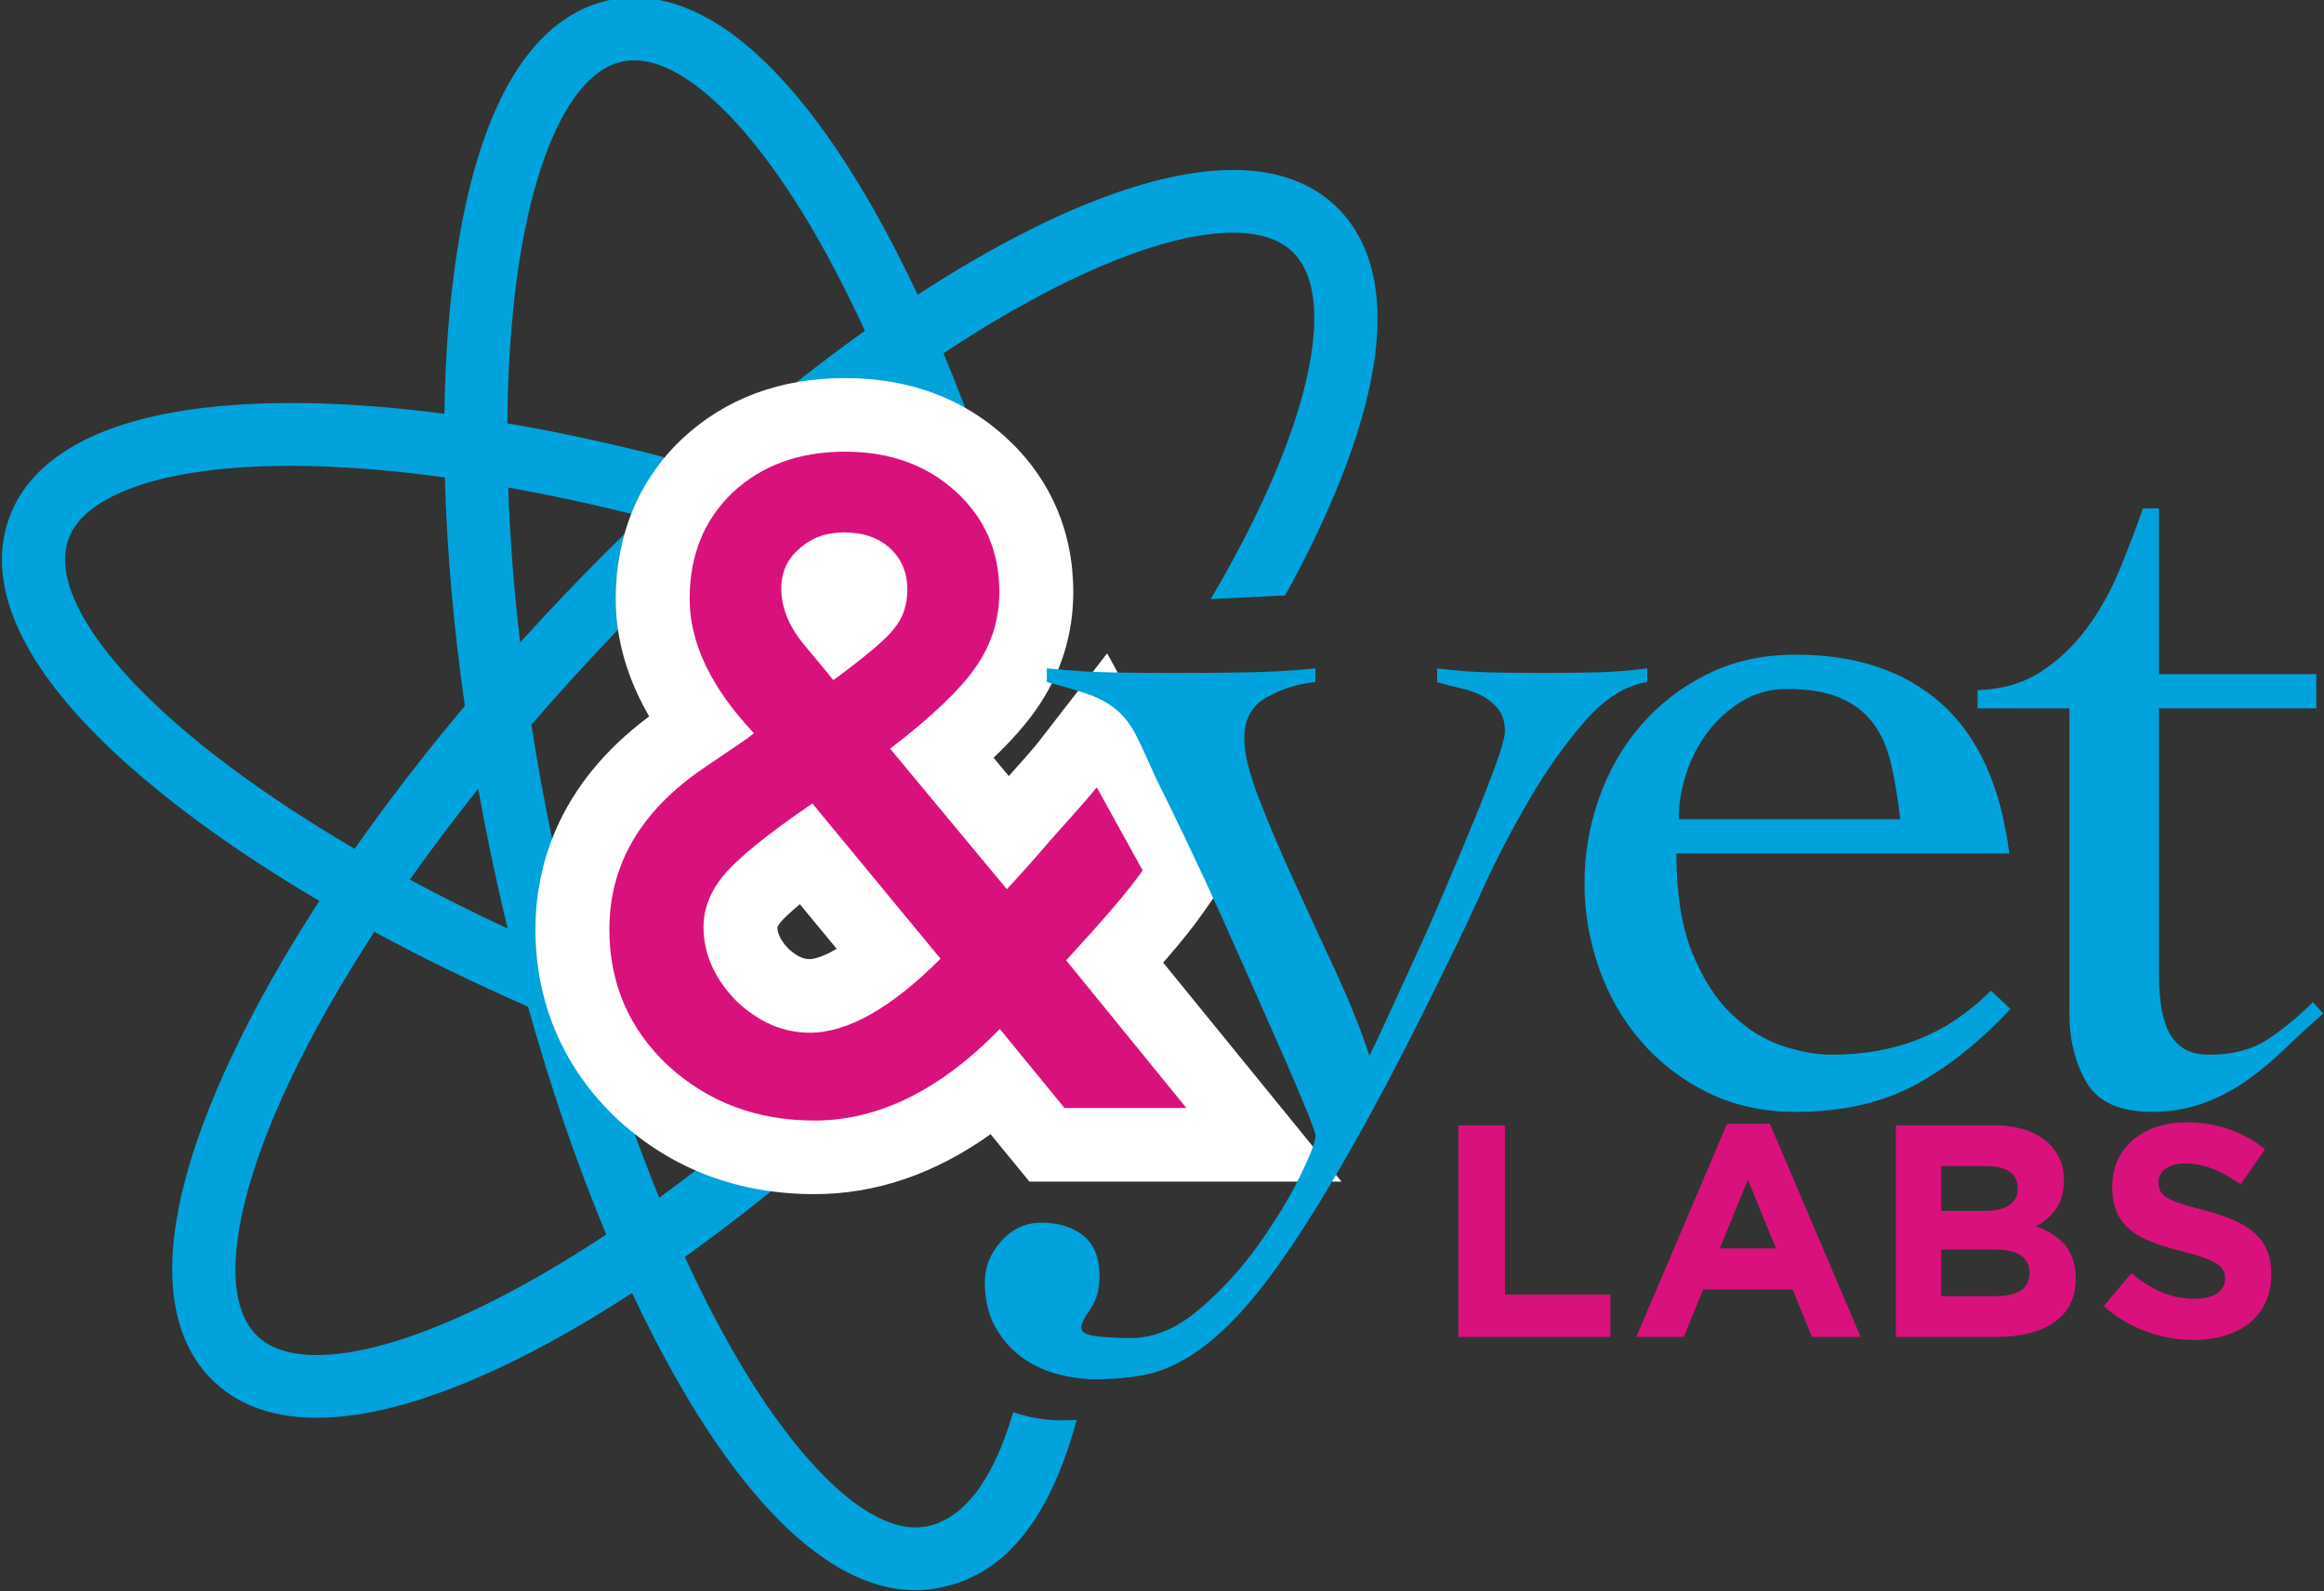 <?xml version="1.0" encoding="UTF-8" standalone="no"?>
<svg width="876px" height="600px" viewBox="0 0 876 600" version="1.1" xmlns="http://www.w3.org/2000/svg" xmlns:xlink="http://www.w3.org/1999/xlink" xmlns:sketch="http://www.bohemiancoding.com/sketch/ns">
    <rect x="0" y="0" width="876" height="600" fill="#333333" stroke="none"/>
    <!-- Generator: Sketch 3.0.3 (7891) - http://www.bohemiancoding.com/sketch -->
    <title>Untitled 2</title>
    <desc>Created with Sketch.</desc>
    <defs></defs>
    <g id="Page-1" stroke="none" stroke-width="1" fill="none" fill-rule="evenodd" sketch:type="MSPage">
        <g id="andyet-labs" sketch:type="MSLayerGroup" transform="translate(0, -1)">
            <g id="Group" transform="translate(0.425, -0.416)" sketch:type="MSShapeGroup">
                <path d="M399.797,536.954 C394.595,536.954 389.489,536.228 384.439,534.794 C383.434,534.508 382.455,534.183 381.495,533.835 C373.768,560.308 362.417,574.144 349.028,576.903 C348.126,577.088 347.197,577.215 346.271,577.281 C326.424,578.717 299.58,552.958 274.461,508.371 C268.688,498.126 263.098,487.076 257.715,475.357 C276.765,461.767 296.32,446.153 315.926,428.857 L301.292,398.096 L301.292,393.939 C288.399,389.965 275.425,385.638 262.459,380.958 C247.446,375.539 232.777,369.794 218.538,363.778 C214.594,348.87 210.982,333.586 207.748,318.032 C204.719,303.455 202.093,288.977 199.866,274.697 C209.32,263.732 219.218,252.809 229.509,242.013 C242.326,228.568 255.39,215.706 268.558,203.524 C279.406,206.673 290.337,210.11 301.292,213.769 L301.292,188.821 C297.286,187.518 293.284,186.237 289.298,184.999 C304.641,171.761 320.029,159.518 335.254,148.477 C341.978,164.97 348.286,182.523 354.09,200.883 L381.838,210.554 C373.953,183.612 365.003,158.061 355.221,134.635 C356.266,133.942 357.314,133.227 358.357,132.549 C398.275,106.513 434.162,91.173 459.407,89.347 C471.704,88.458 480.863,90.771 486.631,96.223 C501.086,109.883 496.586,145.805 474.592,192.315 C469.231,203.649 462.983,215.351 455.936,227.299 L484.014,225.927 C488.4,217.952 492.446,210.091 496.086,202.392 C531.159,128.221 519.2,94.385 502.986,79.066 C492.169,68.838 476.927,64.361 457.685,65.751 C427.385,67.943 388.164,84.728 345.461,112.558 C340.337,101.616 335.029,91.25 329.566,81.553 C298.486,26.392 265.9,-1.592 235.317,0.618 C233.354,0.761 231.384,1.035 229.467,1.428 C207.575,5.939 179.5,28.404 170.026,109.841 C168.293,124.744 167.323,140.682 167.093,157.43 C137.842,153.613 110.879,152.445 87.377,154.144 C28.917,158.372 9.255,179.561 3.056,196.593 C-4.561,217.517 -0.063,253.106 64.622,303.82 C80.834,316.532 99.451,329.049 119.965,341.108 C107.034,361.031 96.003,380.517 87.215,399.105 C52.142,473.278 64.101,507.112 80.31,522.433 C91.128,532.661 106.37,537.136 125.615,535.744 C155.912,533.554 195.137,516.768 237.842,488.932 C242.965,499.879 248.275,510.247 253.739,519.948 C284.817,575.101 317.406,603.091 347.991,600.879 C349.952,600.738 351.92,600.464 353.838,600.069 C371.286,596.476 392.662,583.969 405.417,536.791 C403.563,536.888 401.694,536.954 399.797,536.954 L399.797,536.954 Z M212.278,225.724 C206.609,231.671 201.06,237.658 195.627,243.671 C193.272,223.538 191.767,203.963 191.137,185.228 C207.488,188.15 224.423,191.821 241.717,196.21 C231.847,205.661 222.015,215.51 212.278,225.724 L212.278,225.724 Z M193.627,112.564 C199.568,61.503 214.763,28.616 234.279,24.596 C235.182,24.412 236.107,24.282 237.035,24.214 C256.88,22.78 283.723,48.54 308.841,93.128 C314.615,103.371 320.205,114.417 325.586,126.135 C304.904,140.89 283.625,158.006 262.332,177.102 C237.699,170.33 213.693,164.939 190.811,161.016 C190.945,143.899 191.87,127.659 193.627,112.564 L193.627,112.564 Z M184.481,322.824 C186.49,332.498 188.647,342.074 190.937,351.535 C178.162,345.579 165.841,339.417 154.049,333.098 C162.07,321.747 170.689,310.293 179.836,298.831 C181.269,306.794 182.814,314.797 184.481,322.824 L184.481,322.824 Z M79.319,285.234 C38.762,253.434 18.602,223.31 25.392,204.653 C30.691,190.095 53.913,180.284 89.098,177.74 C111.644,176.11 138.227,177.445 167.264,181.439 C167.99,208.706 170.52,237.7 174.789,267.579 C159.691,285.547 145.77,303.612 133.251,321.455 C113.201,309.726 95.05,297.568 79.319,285.234 L79.319,285.234 Z M224.942,468.95 C185.022,494.984 149.138,510.324 123.894,512.15 C111.597,513.039 102.435,510.724 96.67,505.277 C82.219,491.614 86.717,455.692 108.708,409.186 C117.239,391.149 128.009,372.192 140.675,352.772 C158.869,362.606 178.276,372.06 198.606,380.972 C207.159,411.596 217.096,440.562 228.084,466.86 C227.036,467.554 225.987,468.268 224.942,468.95 L224.942,468.95 Z M248.051,453.015 C240.372,434.183 233.234,413.965 226.769,392.739 C235.834,396.341 245.036,399.835 254.36,403.199 C267.652,407.998 280.888,412.427 294.005,416.495 C278.662,429.731 263.274,441.977 248.051,453.015 L248.051,453.015 Z" id="Shape" fill="#00A3DB"></path>
                <path d="M306.576,437.788 C281.419,437.788 259.705,429.612 242.035,413.486 L241.891,413.353 C224.273,396.809 215.339,376.113 215.339,351.834 C215.339,322.829 229.199,298.61 256.534,279.851 L263.357,275.212 C251.56,259.378 245.597,243.292 245.597,227.236 C245.597,207.003 252.471,190.163 266.025,177.183 C279.747,164.32 297.243,157.85 318.134,157.85 C338.441,157.85 355.618,164.113 369.193,176.465 C383.129,189.15 390.196,205.333 390.196,224.562 C390.196,237.957 386.304,250.248 378.629,261.097 C373.537,268.437 365.689,276.561 354.829,285.702 L379.543,315.449 C380.858,313.945 382.133,312.468 383.376,311.008 C384.965,309.15 387.398,306.431 390.064,303.45 C394.371,298.636 399.733,292.645 401.939,289.794 L414.93,273.02 L446.669,330.478 L441.704,337.551 C438.488,342.136 434.277,347.443 429.189,353.325 C426.417,356.561 423.303,360.102 419.79,364.012 L475.992,433.057 L394.207,433.057 L375.104,409.718 C353.38,428.358 330.384,437.788 306.576,437.788 L306.576,437.788 Z M286.806,368.849 C292.547,374.283 298.448,376.926 304.836,376.926 C310.766,376.926 320.525,374.047 335.034,361.652 L303.251,323.143 C291.583,331.647 286.013,336.899 283.356,339.95 C280.249,343.598 278.69,347.219 278.69,350.902 C278.69,357.244 281.346,363.116 286.806,368.849 L286.806,368.849 Z M317.657,216.029 C313.591,216.029 311.548,217.401 310.224,218.594 L309.963,218.824 C308.716,219.894 307.993,220.971 307.993,223.305 C307.993,227.19 309.759,231.23 313.394,235.654 L315.917,238.687 C317.574,237.362 319.104,236.103 320.487,234.924 C324.054,231.863 325.322,230.29 325.626,229.881 L325.811,229.631 L326.006,229.39 C326.713,228.523 327.65,226.997 327.65,223.772 C327.65,220.642 326.664,219.296 325.599,218.308 C325.013,217.768 323.124,216.029 317.657,216.029 L317.657,216.029 Z" id="Shape" fill="#D8117D"></path>
                <path d="M318.134,171.723 C334.925,171.723 348.813,176.713 359.794,186.707 C370.773,196.699 376.264,209.309 376.264,224.562 C376.264,235.068 373.261,244.595 367.239,253.108 C361.326,261.629 350.609,271.817 335.092,283.709 L379.116,336.7 L380.548,335.117 C385.288,329.977 389.789,324.931 394.005,319.975 C398.233,315.039 409.064,303.313 412.974,298.265 L430.285,329.604 C427.331,333.814 423.449,338.703 418.632,344.271 C413.843,349.86 408.112,356.266 401.452,363.513 L446.767,419.184 L400.825,419.184 L376.433,389.384 C354.033,412.425 330.752,423.915 306.576,423.915 C284.923,423.915 266.555,417.045 251.449,403.26 C236.672,389.384 229.272,372.249 229.272,351.834 C229.272,327.554 240.992,307.366 264.441,291.273 L280.442,280.394 C280.649,280.293 281.024,280.031 281.546,279.605 C282.07,279.185 282.809,278.606 283.765,277.871 C267.612,260.736 259.529,243.86 259.529,227.236 C259.529,210.835 264.918,197.491 275.682,187.182 C286.671,176.882 300.823,171.723 318.134,171.723 L318.134,171.723 Z M313.702,257.838 L316.713,255.632 C321.886,251.748 326.159,248.349 329.547,245.462 C332.924,242.566 335.353,240.117 336.832,238.123 C339.992,234.239 341.583,229.453 341.583,223.772 C341.583,217.364 339.413,212.158 335.092,208.154 C330.752,204.159 324.945,202.156 317.657,202.156 C311.008,202.156 305.414,204.214 300.87,208.314 C296.334,212.205 294.061,217.198 294.061,223.305 C294.061,230.45 296.903,237.49 302.61,244.437 L311.793,255.475 C312.121,255.995 312.756,256.786 313.702,257.838 L313.702,257.838 Z M304.836,390.799 C319.08,390.799 335.513,381.485 354.097,362.897 L305.79,304.366 L303.723,305.791 C288.618,316.203 278.319,324.556 272.83,330.861 C267.452,337.175 264.758,343.862 264.758,350.902 C264.758,360.998 268.826,370.236 276.945,378.655 C285.4,386.757 294.688,390.799 304.836,390.799 L304.836,390.799 Z M318.134,143.977 C293.577,143.977 272.868,151.716 256.584,166.978 L256.476,167.08 L256.368,167.183 C240.207,182.658 231.665,203.425 231.665,227.236 C231.665,242.217 235.891,257.037 244.272,271.538 C208.981,297.757 201.407,329.46 201.407,351.834 C201.407,379.687 212.102,404.448 232.332,423.445 L232.476,423.582 L232.622,423.716 C252.943,442.258 277.823,451.661 306.576,451.661 C329.689,451.661 351.922,444.076 372.96,429.06 L387.589,446.93 L505.219,446.93 L438.023,364.378 L439.799,362.318 C445.241,356.02 449.602,350.519 453.125,345.499 L463.054,331.354 L416.885,247.775 L390.907,281.323 C389.029,283.746 383.549,289.876 379.832,294.032 L374.09,287.122 C380.811,280.716 386.112,274.701 390.097,268.976 C399.407,255.771 404.129,240.828 404.129,224.562 C404.129,201.603 395.297,181.43 378.594,166.227 C362.37,151.463 342.028,143.977 318.134,143.977 L318.134,143.977 Z M293.984,348.92 C294.949,347.829 297.008,345.731 301.078,342.358 L314.951,359.167 C308.686,362.875 305.405,363.053 304.836,363.053 C303.678,363.053 301.011,363.053 296.666,359.04 C292.713,354.788 292.624,352.168 292.622,350.98 C292.692,350.798 292.995,350.103 293.984,348.92 L293.984,348.92 Z" id="Shape" fill="#FFFFFF"></path>
                <path d="M394.156,253.425 C402.798,254.299 410.823,254.793 418.155,254.934 C425.525,255.091 433.681,255.157 442.622,255.157 C451.274,255.157 460.076,255.091 469.017,254.934 C477.958,254.793 486.769,254.299 495.41,253.425 L495.41,258.594 C489.069,259.17 483.019,261.051 477.239,264.199 C471.476,267.364 468.596,272.535 468.596,279.707 C468.596,285.461 470.457,293.153 474.216,302.765 C477.958,312.393 482.354,322.73 487.406,333.785 C492.455,344.868 497.655,356.118 502.986,367.629 C508.327,379.121 512.582,389.738 515.745,399.499 C517.204,396.646 519.438,391.898 522.467,385.286 C525.499,378.674 528.961,371.129 532.85,362.673 C536.741,354.201 540.65,345.353 544.522,336.169 C548.451,326.977 552.042,318.364 555.372,310.307 C558.665,302.269 561.396,295.239 563.566,289.194 C565.753,283.16 566.821,279.147 566.821,277.135 C566.821,273.679 566.034,270.951 564.445,268.942 C562.854,266.928 560.91,265.269 558.59,263.975 C556.288,262.701 553.557,261.693 550.358,260.968 C547.216,260.261 544.149,259.46 541.286,258.594 L541.286,253.425 C547.928,254.299 554.569,254.793 561.189,254.934 C567.831,255.091 574.602,255.157 581.542,255.157 C588.165,255.157 594.673,255.091 601.016,254.934 C607.355,254.793 613.846,254.299 620.488,253.425 L620.488,258.594 C612.425,259.747 604.55,264.702 596.899,273.455 C589.248,282.23 582.197,292.213 575.725,303.426 C569.214,314.62 563.491,325.609 558.59,336.374 C553.688,347.139 549.947,355.113 547.347,360.289 C535.245,385.286 524.283,406.687 514.463,424.513 C504.651,442.319 495.765,457.182 487.845,469.104 C479.902,481.023 472.692,490.447 466.211,497.34 C459.719,504.23 453.51,509.465 447.589,513.06 C441.678,516.653 435.908,518.946 430.295,519.971 C424.674,520.959 418.829,521.46 412.76,521.46 C407.559,521.46 402.451,520.734 397.403,519.299 C392.359,517.867 387.871,515.649 383.989,512.63 C380.09,509.614 376.91,505.796 374.449,501.214 C372.018,496.595 370.783,491.155 370.783,484.843 C370.783,479.086 372.878,473.908 377.041,469.326 C381.239,464.725 386.206,462.417 391.986,462.417 C398.627,462.417 403.947,464.073 408.007,467.389 C412.039,470.686 414.04,475.77 414.04,482.68 C414.04,487.562 412.89,491.658 410.588,494.972 C408.289,498.253 407.128,500.618 407.128,502.071 C407.128,503.803 409.223,504.865 413.415,505.31 C417.586,505.739 421.692,505.945 425.75,505.945 C434.392,505.945 442.902,502.423 451.274,495.383 C459.635,488.344 467.053,480.296 473.554,471.265 C480.053,462.211 485.311,453.587 489.36,445.409 C493.4,437.216 495.41,431.963 495.41,429.672 C495.41,428.814 494.4,425.854 492.389,420.842 C490.36,415.834 487.629,409.35 484.177,401.436 C480.699,393.554 476.798,384.728 472.476,374.949 C468.155,365.171 463.836,355.484 459.513,345.873 C455.173,336.234 450.844,326.895 446.504,317.852 C442.183,308.798 438.441,301.114 435.262,294.794 C432.38,288.199 429.921,282.882 427.901,278.849 C425.882,274.825 423.421,271.593 420.558,269.155 C417.669,266.722 414.198,264.776 410.168,263.334 C406.117,261.899 400.778,260.325 394.156,258.594 L394.156,253.425" id="Shape" fill="#00A3DB"></path>
                <path d="M631.467,323.223 C631.467,338.181 633.414,350.531 637.286,360.289 C641.213,370.049 646.096,377.817 652.024,383.554 C657.937,389.309 664.278,393.332 671.068,395.623 C677.839,397.933 684.107,399.09 689.886,399.09 C702.007,399.09 712.968,397.134 722.751,393.258 C732.573,389.384 741.662,383.275 750.044,374.949 L757.395,381.84 C745.574,394.487 733.452,404.098 721.051,410.71 C708.628,417.322 693.776,420.638 676.474,420.638 C664.036,420.638 652.94,418.18 643.139,413.299 C633.32,408.419 624.957,401.956 618.036,393.91 C611.115,385.865 605.859,376.664 602.249,366.325 C598.639,355.987 596.826,345.353 596.826,334.437 C596.826,323.523 598.639,312.886 602.249,302.559 C605.859,292.213 611.115,283.021 618.036,274.975 C624.957,266.928 633.32,260.465 643.139,255.584 C652.94,250.706 664.036,248.255 676.474,248.255 C699.259,248.255 717.59,254.431 731.451,266.779 C745.274,279.147 753.768,297.958 756.965,323.223 L631.467,323.223 L631.467,323.223 Z M715.868,310.307 C714.971,302.559 713.829,295.593 712.371,289.409 C710.948,283.236 708.628,278.066 705.467,273.903 C702.27,269.731 698.08,266.575 692.916,264.433 C687.716,262.264 681.075,261.182 673.014,261.182 C666.953,261.182 661.378,262.701 656.347,265.708 C651.277,268.716 646.974,272.609 643.365,277.34 C639.753,282.091 637.005,287.398 635.116,293.283 C633.245,299.177 632.327,304.86 632.327,310.307 L715.868,310.307 L715.868,310.307 Z" id="Shape" fill="#00A3DB"></path>
                <path d="M745.013,268.512 L745.013,261.61 C754.234,261.331 762.165,259.031 768.844,254.718 C775.466,250.416 781.207,244.949 786.129,238.338 C791.028,231.735 795.145,224.405 798.473,216.367 C801.766,208.34 804.739,200.583 807.339,193.104 L813.381,193.104 L813.381,255.584 L872.681,255.584 L872.681,268.512 L813.381,268.512 L813.381,368.914 C813.381,372.658 813.625,376.309 814.057,379.903 C814.468,383.498 815.345,386.72 816.638,389.608 C817.928,392.476 819.798,394.766 822.268,396.499 C824.718,398.214 828.104,399.09 832.442,399.09 C841.103,399.09 848.306,397.206 854.067,393.482 C859.847,389.738 865.608,385.024 871.408,379.251 L875.279,383.554 C870.38,387.875 865.608,392.273 861.007,396.703 C856.387,401.176 851.561,405.197 846.528,408.773 C841.46,412.369 835.979,415.236 830.068,417.377 C824.138,419.54 817.721,420.638 810.8,420.638 C798.661,420.638 790.45,416.97 786.129,409.649 C781.787,402.31 779.617,393.612 779.617,383.554 L779.617,268.512 L745.013,268.512" id="Shape" fill="#00A3DB"></path>
                <g transform="translate(548.881, 424.717)" fill="#D8117D">
                    <path d="M67.474,80.786 L85.368,80.786 L92.662,62.892 L126.398,62.892 L133.692,80.786 L152.041,80.786 L117.85,0.436 L101.666,0.436 L67.474,80.786 Z M98.93,47.392 L109.53,21.52 L120.129,47.392 L98.93,47.392 Z" id="A"></path>
                    <path d="M0.401,80.786 L57.729,80.786 L57.729,64.83 L17.953,64.83 L17.953,1.006 L0.401,1.006 L0.401,80.786 Z" id="L"></path>
                    <path d="M277.538,81.925 C294.748,81.925 306.829,73.035 306.829,57.193 L306.829,56.966 C306.829,43.061 297.711,37.248 281.527,33.032 C267.736,29.498 264.317,27.789 264.317,22.546 L264.317,22.318 C264.317,18.443 267.85,15.366 274.575,15.366 C281.299,15.366 288.251,18.329 295.317,23.23 L304.435,10.009 C296.343,3.513 286.428,-0.134 274.803,-0.134 C258.505,-0.134 246.88,9.439 246.88,23.914 L246.88,24.142 C246.88,39.984 257.251,44.429 273.321,48.532 C286.656,51.951 289.391,54.23 289.391,58.675 L289.391,58.903 C289.391,63.576 285.06,66.425 277.88,66.425 C268.762,66.425 261.24,62.664 254.06,56.738 L243.688,69.16 C253.262,77.708 265.457,81.925 277.538,81.925 L277.538,81.925 Z" id="S"></path>
                    <path d="M165.305,80.786 L203.258,80.786 C221.265,80.786 233.118,73.491 233.118,58.903 L233.118,58.675 C233.118,47.962 227.42,42.605 218.188,39.072 C223.886,35.881 228.673,30.866 228.673,21.862 L228.673,21.634 C228.673,16.164 226.85,11.719 223.203,8.072 C218.644,3.513 211.464,1.006 202.346,1.006 L165.305,1.006 L165.305,80.786 Z M182.401,33.259 L182.401,16.392 L199.724,16.392 C207.133,16.392 211.236,19.355 211.236,24.598 L211.236,24.826 C211.236,30.752 206.335,33.259 198.585,33.259 L182.401,33.259 Z M182.401,65.399 L182.401,47.848 L202.688,47.848 C211.691,47.848 215.68,51.153 215.68,56.51 L215.68,56.738 C215.68,62.664 211.008,65.399 203.258,65.399 L182.401,65.399 Z" id="B"></path>
                </g>
            </g>
        </g>
    </g>
</svg>
